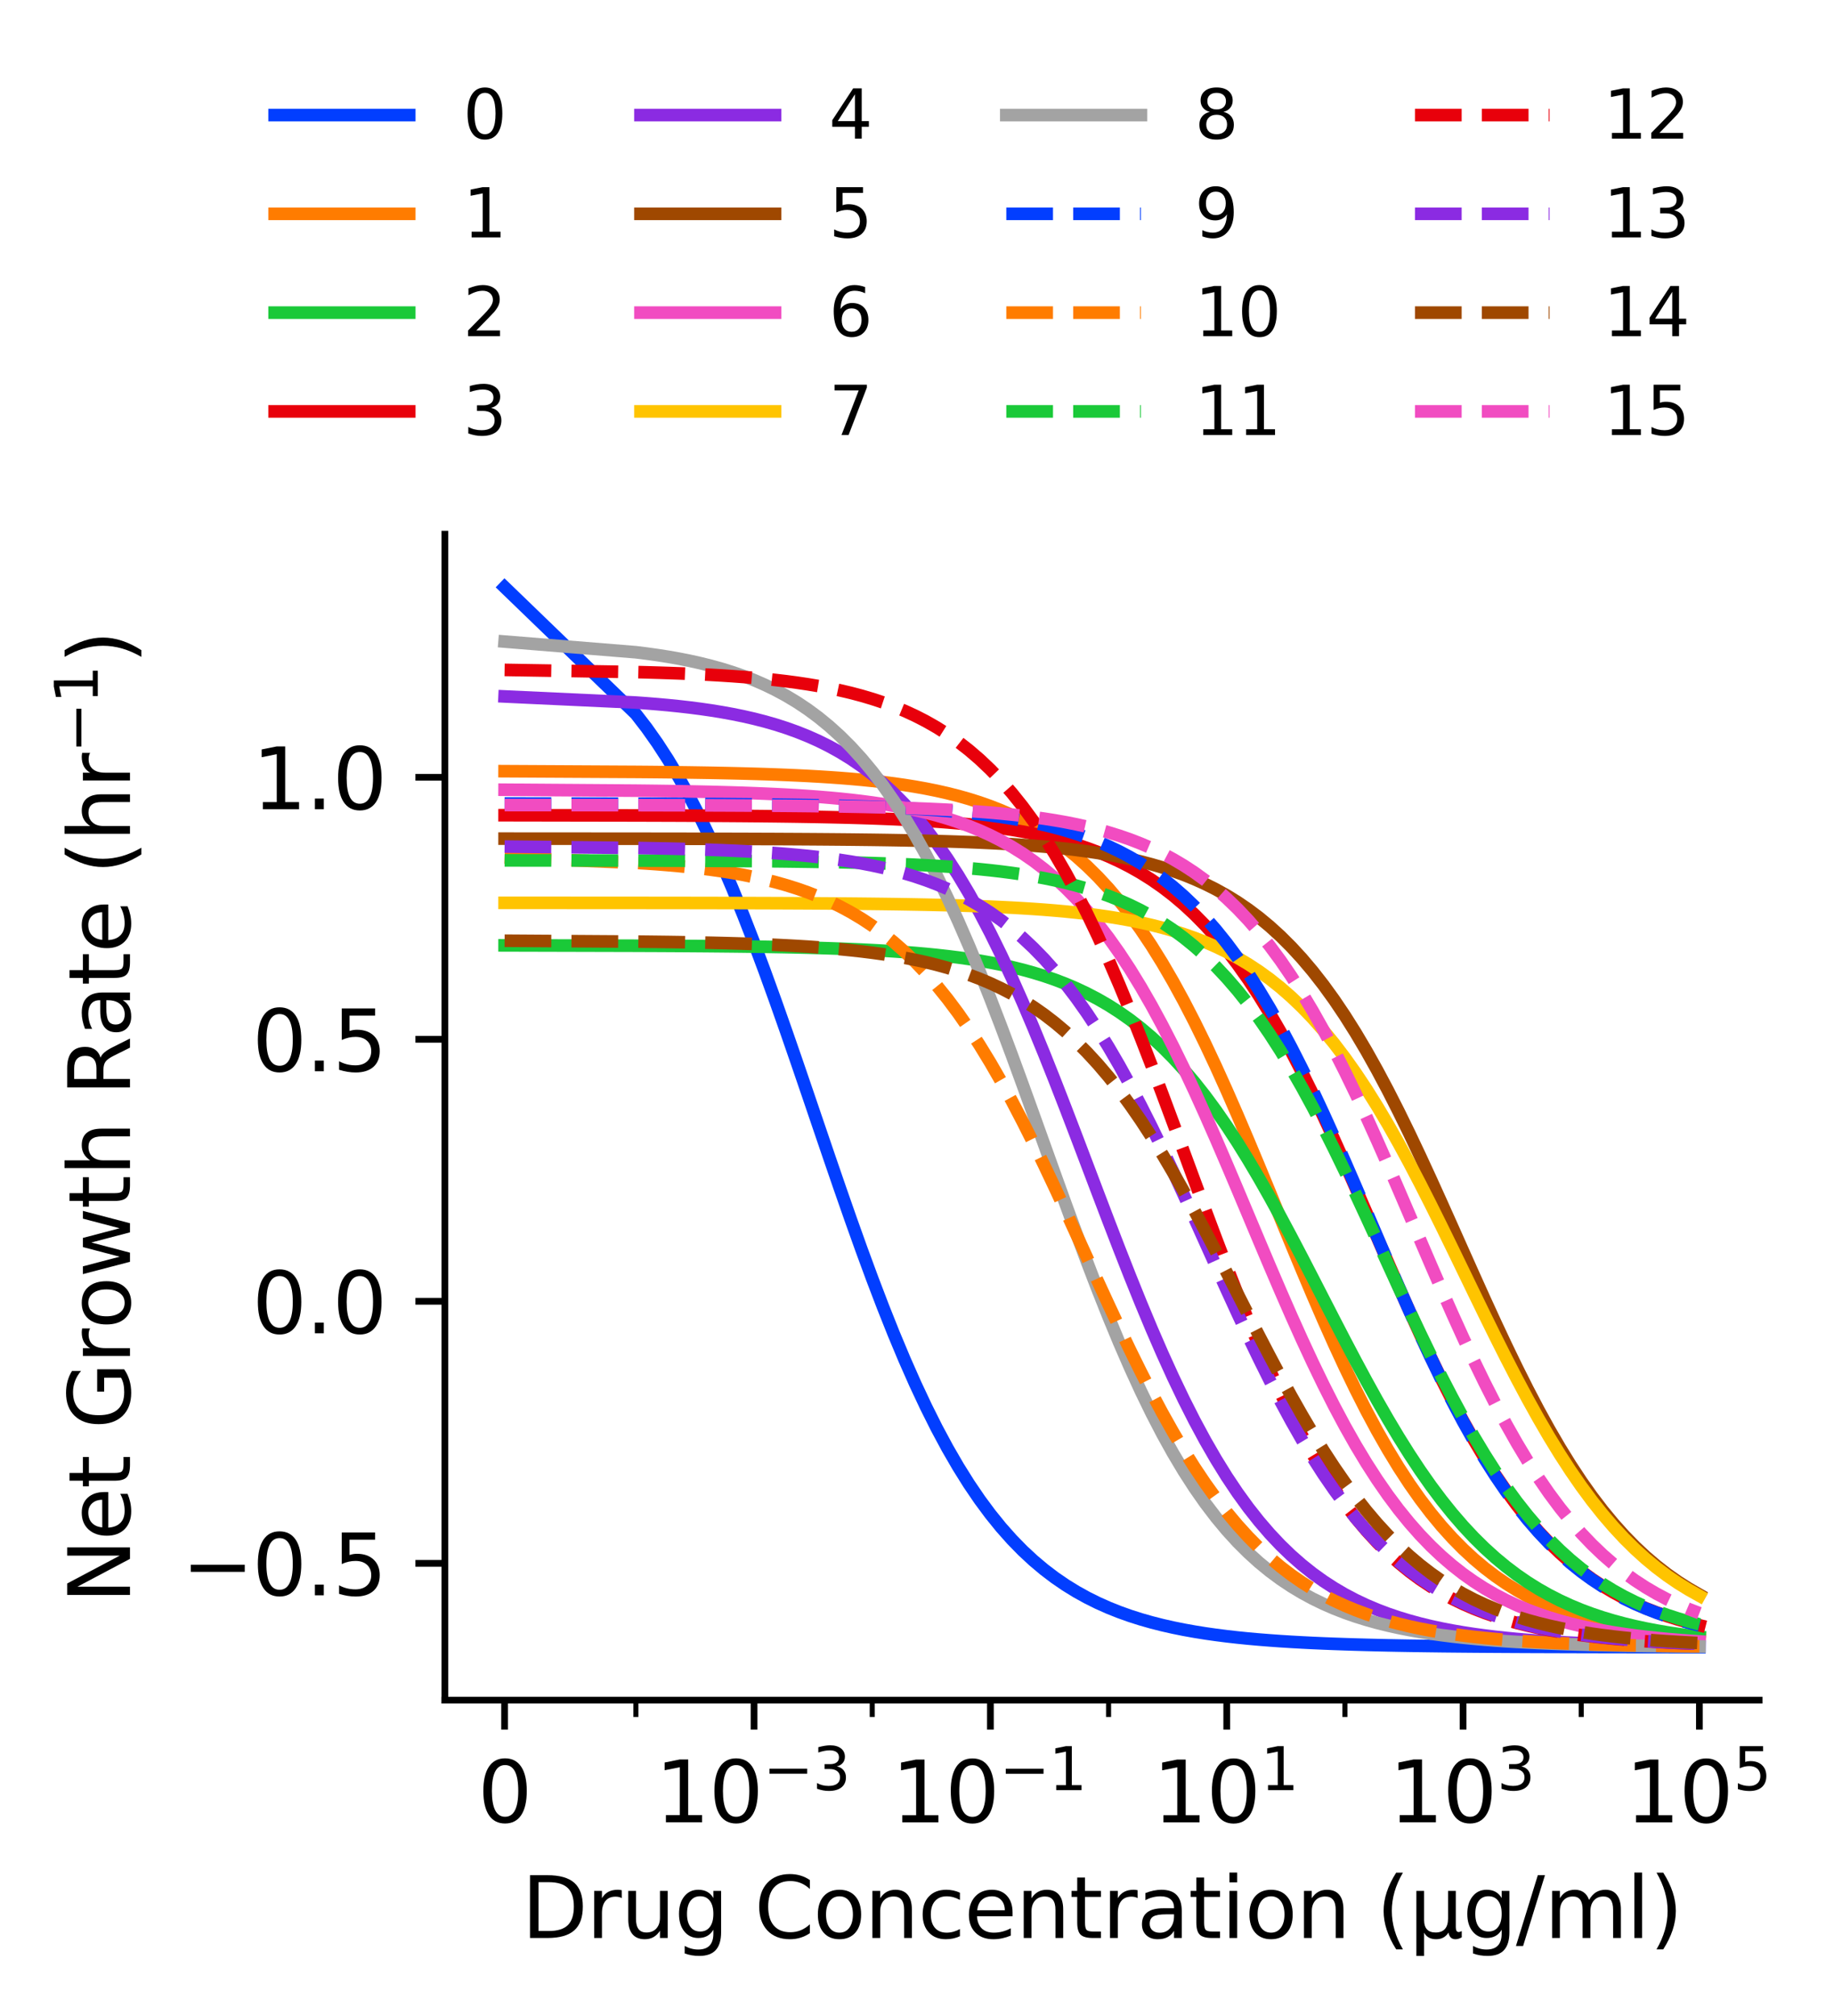 <?xml version="1.0" encoding="utf-8" standalone="no"?>
<!DOCTYPE svg PUBLIC "-//W3C//DTD SVG 1.1//EN"
  "http://www.w3.org/Graphics/SVG/1.1/DTD/svg11.dtd">
<svg xmlns:xlink="http://www.w3.org/1999/xlink" width="218.021pt" height="239.656pt" viewBox="0 0 218.021 239.656" xmlns="http://www.w3.org/2000/svg" version="1.1">
 <defs>
  <style type="text/css">*{stroke-linejoin: round; stroke-linecap: butt}</style>
 </defs>
 <g id="figure_1">
  <g id="patch_1">
   <path d="M 0 239.656 
L 218.021 239.656 
L 218.021 0 
L 0 0 
z
" style="fill: #ffffff"/>
  </g>
  <g id="axes_1">
   <g id="patch_2">
    <path d="M 52.883 202.1 
L 209.123 202.1 
L 209.123 63.5 
L 52.883 63.5 
z
" style="fill: #ffffff"/>
   </g>
   <g id="matplotlib.axis_1">
    <g id="xtick_1">
     <g id="line2d_1">
      <defs>
       <path id="m3690494740" d="M 0 0 
L 0 3.5 
" style="stroke: #000000; stroke-width: 0.8"/>
      </defs>
      <g>
       <use xlink:href="#m3690494740" x="59.985" y="202.1" style="stroke: #000000; stroke-width: 0.8"/>
      </g>
     </g>
     <g id="text_1">
      <!-- $\mathdefault{0}$ -->
      <g transform="translate(56.785 216.698)scale(0.1 -0.1)">
       <defs>
        <path id="DejaVuSans-30" d="M 2034 4250 
Q 1547 4250 1301 3770 
Q 1056 3291 1056 2328 
Q 1056 1369 1301 889 
Q 1547 409 2034 409 
Q 2525 409 2770 889 
Q 3016 1369 3016 2328 
Q 3016 3291 2770 3770 
Q 2525 4250 2034 4250 
z
M 2034 4750 
Q 2819 4750 3233 4129 
Q 3647 3509 3647 2328 
Q 3647 1150 3233 529 
Q 2819 -91 2034 -91 
Q 1250 -91 836 529 
Q 422 1150 422 2328 
Q 422 3509 836 4129 
Q 1250 4750 2034 4750 
z
" transform="scale(0.016)"/>
       </defs>
       <use xlink:href="#DejaVuSans-30" transform="translate(0 0.781)"/>
      </g>
     </g>
    </g>
    <g id="xtick_2">
     <g id="line2d_2">
      <g>
       <use xlink:href="#m3690494740" x="89.641" y="202.1" style="stroke: #000000; stroke-width: 0.8"/>
      </g>
     </g>
     <g id="text_2">
      <!-- $\mathdefault{10^{-3}}$ -->
      <g transform="translate(77.891 216.698)scale(0.1 -0.1)">
       <defs>
        <path id="DejaVuSans-31" d="M 794 531 
L 1825 531 
L 1825 4091 
L 703 3866 
L 703 4441 
L 1819 4666 
L 2450 4666 
L 2450 531 
L 3481 531 
L 3481 0 
L 794 0 
L 794 531 
z
" transform="scale(0.016)"/>
        <path id="DejaVuSans-2212" d="M 678 2272 
L 4684 2272 
L 4684 1741 
L 678 1741 
L 678 2272 
z
" transform="scale(0.016)"/>
        <path id="DejaVuSans-33" d="M 2597 2516 
Q 3050 2419 3304 2112 
Q 3559 1806 3559 1356 
Q 3559 666 3084 287 
Q 2609 -91 1734 -91 
Q 1441 -91 1130 -33 
Q 819 25 488 141 
L 488 750 
Q 750 597 1062 519 
Q 1375 441 1716 441 
Q 2309 441 2620 675 
Q 2931 909 2931 1356 
Q 2931 1769 2642 2001 
Q 2353 2234 1838 2234 
L 1294 2234 
L 1294 2753 
L 1863 2753 
Q 2328 2753 2575 2939 
Q 2822 3125 2822 3475 
Q 2822 3834 2567 4026 
Q 2313 4219 1838 4219 
Q 1578 4219 1281 4162 
Q 984 4106 628 3988 
L 628 4550 
Q 988 4650 1302 4700 
Q 1616 4750 1894 4750 
Q 2613 4750 3031 4423 
Q 3450 4097 3450 3541 
Q 3450 3153 3228 2886 
Q 3006 2619 2597 2516 
z
" transform="scale(0.016)"/>
       </defs>
       <use xlink:href="#DejaVuSans-31" transform="translate(0 0.766)"/>
       <use xlink:href="#DejaVuSans-30" transform="translate(63.623 0.766)"/>
       <use xlink:href="#DejaVuSans-2212" transform="translate(128.203 39.047)scale(0.7)"/>
       <use xlink:href="#DejaVuSans-33" transform="translate(186.855 39.047)scale(0.7)"/>
      </g>
     </g>
    </g>
    <g id="xtick_3">
     <g id="line2d_3">
      <g>
       <use xlink:href="#m3690494740" x="117.736" y="202.1" style="stroke: #000000; stroke-width: 0.8"/>
      </g>
     </g>
     <g id="text_3">
      <!-- $\mathdefault{10^{-1}}$ -->
      <g transform="translate(105.986 216.698)scale(0.1 -0.1)">
       <use xlink:href="#DejaVuSans-31" transform="translate(0 0.684)"/>
       <use xlink:href="#DejaVuSans-30" transform="translate(63.623 0.684)"/>
       <use xlink:href="#DejaVuSans-2212" transform="translate(128.203 38.966)scale(0.7)"/>
       <use xlink:href="#DejaVuSans-31" transform="translate(186.855 38.966)scale(0.7)"/>
      </g>
     </g>
    </g>
    <g id="xtick_4">
     <g id="line2d_4">
      <g>
       <use xlink:href="#m3690494740" x="145.831" y="202.1" style="stroke: #000000; stroke-width: 0.8"/>
      </g>
     </g>
     <g id="text_4">
      <!-- $\mathdefault{10^{1}}$ -->
      <g transform="translate(137.031 216.698)scale(0.1 -0.1)">
       <use xlink:href="#DejaVuSans-31" transform="translate(0 0.684)"/>
       <use xlink:href="#DejaVuSans-30" transform="translate(63.623 0.684)"/>
       <use xlink:href="#DejaVuSans-31" transform="translate(128.203 38.966)scale(0.7)"/>
      </g>
     </g>
    </g>
    <g id="xtick_5">
     <g id="line2d_5">
      <g>
       <use xlink:href="#m3690494740" x="173.926" y="202.1" style="stroke: #000000; stroke-width: 0.8"/>
      </g>
     </g>
     <g id="text_5">
      <!-- $\mathdefault{10^{3}}$ -->
      <g transform="translate(165.126 216.698)scale(0.1 -0.1)">
       <use xlink:href="#DejaVuSans-31" transform="translate(0 0.766)"/>
       <use xlink:href="#DejaVuSans-30" transform="translate(63.623 0.766)"/>
       <use xlink:href="#DejaVuSans-33" transform="translate(128.203 39.047)scale(0.7)"/>
      </g>
     </g>
    </g>
    <g id="xtick_6">
     <g id="line2d_6">
      <g>
       <use xlink:href="#m3690494740" x="202.021" y="202.1" style="stroke: #000000; stroke-width: 0.8"/>
      </g>
     </g>
     <g id="text_6">
      <!-- $\mathdefault{10^{5}}$ -->
      <g transform="translate(193.221 216.698)scale(0.1 -0.1)">
       <defs>
        <path id="DejaVuSans-35" d="M 691 4666 
L 3169 4666 
L 3169 4134 
L 1269 4134 
L 1269 2991 
Q 1406 3038 1543 3061 
Q 1681 3084 1819 3084 
Q 2600 3084 3056 2656 
Q 3513 2228 3513 1497 
Q 3513 744 3044 326 
Q 2575 -91 1722 -91 
Q 1428 -91 1123 -41 
Q 819 9 494 109 
L 494 744 
Q 775 591 1075 516 
Q 1375 441 1709 441 
Q 2250 441 2565 725 
Q 2881 1009 2881 1497 
Q 2881 1984 2565 2268 
Q 2250 2553 1709 2553 
Q 1456 2553 1204 2497 
Q 953 2441 691 2322 
L 691 4666 
z
" transform="scale(0.016)"/>
       </defs>
       <use xlink:href="#DejaVuSans-31" transform="translate(0 0.684)"/>
       <use xlink:href="#DejaVuSans-30" transform="translate(63.623 0.684)"/>
       <use xlink:href="#DejaVuSans-35" transform="translate(128.203 38.966)scale(0.7)"/>
      </g>
     </g>
    </g>
    <g id="xtick_7">
     <g id="line2d_7">
      <defs>
       <path id="m4c5c5ab1bf" d="M 0 0 
L 0 2 
" style="stroke: #000000; stroke-width: 0.6"/>
      </defs>
      <g>
       <use xlink:href="#m4c5c5ab1bf" x="75.593" y="202.1" style="stroke: #000000; stroke-width: 0.6"/>
      </g>
     </g>
    </g>
    <g id="xtick_8">
     <g id="line2d_8">
      <g>
       <use xlink:href="#m4c5c5ab1bf" x="103.688" y="202.1" style="stroke: #000000; stroke-width: 0.6"/>
      </g>
     </g>
    </g>
    <g id="xtick_9">
     <g id="line2d_9">
      <g>
       <use xlink:href="#m4c5c5ab1bf" x="131.783" y="202.1" style="stroke: #000000; stroke-width: 0.6"/>
      </g>
     </g>
    </g>
    <g id="xtick_10">
     <g id="line2d_10">
      <g>
       <use xlink:href="#m4c5c5ab1bf" x="159.878" y="202.1" style="stroke: #000000; stroke-width: 0.6"/>
      </g>
     </g>
    </g>
    <g id="xtick_11">
     <g id="line2d_11">
      <g>
       <use xlink:href="#m4c5c5ab1bf" x="187.973" y="202.1" style="stroke: #000000; stroke-width: 0.6"/>
      </g>
     </g>
    </g>
    <g id="text_7">
     <!-- Drug Concentration (µg/ml) -->
     <g transform="translate(62.004 230.377)scale(0.1 -0.1)">
      <defs>
       <path id="DejaVuSans-44" d="M 1259 4147 
L 1259 519 
L 2022 519 
Q 2988 519 3436 956 
Q 3884 1394 3884 2338 
Q 3884 3275 3436 3711 
Q 2988 4147 2022 4147 
L 1259 4147 
z
M 628 4666 
L 1925 4666 
Q 3281 4666 3915 4102 
Q 4550 3538 4550 2338 
Q 4550 1131 3912 565 
Q 3275 0 1925 0 
L 628 0 
L 628 4666 
z
" transform="scale(0.016)"/>
       <path id="DejaVuSans-72" d="M 2631 2963 
Q 2534 3019 2420 3045 
Q 2306 3072 2169 3072 
Q 1681 3072 1420 2755 
Q 1159 2438 1159 1844 
L 1159 0 
L 581 0 
L 581 3500 
L 1159 3500 
L 1159 2956 
Q 1341 3275 1631 3429 
Q 1922 3584 2338 3584 
Q 2397 3584 2469 3576 
Q 2541 3569 2628 3553 
L 2631 2963 
z
" transform="scale(0.016)"/>
       <path id="DejaVuSans-75" d="M 544 1381 
L 544 3500 
L 1119 3500 
L 1119 1403 
Q 1119 906 1312 657 
Q 1506 409 1894 409 
Q 2359 409 2629 706 
Q 2900 1003 2900 1516 
L 2900 3500 
L 3475 3500 
L 3475 0 
L 2900 0 
L 2900 538 
Q 2691 219 2414 64 
Q 2138 -91 1772 -91 
Q 1169 -91 856 284 
Q 544 659 544 1381 
z
M 1991 3584 
L 1991 3584 
z
" transform="scale(0.016)"/>
       <path id="DejaVuSans-67" d="M 2906 1791 
Q 2906 2416 2648 2759 
Q 2391 3103 1925 3103 
Q 1463 3103 1205 2759 
Q 947 2416 947 1791 
Q 947 1169 1205 825 
Q 1463 481 1925 481 
Q 2391 481 2648 825 
Q 2906 1169 2906 1791 
z
M 3481 434 
Q 3481 -459 3084 -895 
Q 2688 -1331 1869 -1331 
Q 1566 -1331 1297 -1286 
Q 1028 -1241 775 -1147 
L 775 -588 
Q 1028 -725 1275 -790 
Q 1522 -856 1778 -856 
Q 2344 -856 2625 -561 
Q 2906 -266 2906 331 
L 2906 616 
Q 2728 306 2450 153 
Q 2172 0 1784 0 
Q 1141 0 747 490 
Q 353 981 353 1791 
Q 353 2603 747 3093 
Q 1141 3584 1784 3584 
Q 2172 3584 2450 3431 
Q 2728 3278 2906 2969 
L 2906 3500 
L 3481 3500 
L 3481 434 
z
" transform="scale(0.016)"/>
       <path id="DejaVuSans-20" transform="scale(0.016)"/>
       <path id="DejaVuSans-43" d="M 4122 4306 
L 4122 3641 
Q 3803 3938 3442 4084 
Q 3081 4231 2675 4231 
Q 1875 4231 1450 3742 
Q 1025 3253 1025 2328 
Q 1025 1406 1450 917 
Q 1875 428 2675 428 
Q 3081 428 3442 575 
Q 3803 722 4122 1019 
L 4122 359 
Q 3791 134 3420 21 
Q 3050 -91 2638 -91 
Q 1578 -91 968 557 
Q 359 1206 359 2328 
Q 359 3453 968 4101 
Q 1578 4750 2638 4750 
Q 3056 4750 3426 4639 
Q 3797 4528 4122 4306 
z
" transform="scale(0.016)"/>
       <path id="DejaVuSans-6f" d="M 1959 3097 
Q 1497 3097 1228 2736 
Q 959 2375 959 1747 
Q 959 1119 1226 758 
Q 1494 397 1959 397 
Q 2419 397 2687 759 
Q 2956 1122 2956 1747 
Q 2956 2369 2687 2733 
Q 2419 3097 1959 3097 
z
M 1959 3584 
Q 2709 3584 3137 3096 
Q 3566 2609 3566 1747 
Q 3566 888 3137 398 
Q 2709 -91 1959 -91 
Q 1206 -91 779 398 
Q 353 888 353 1747 
Q 353 2609 779 3096 
Q 1206 3584 1959 3584 
z
" transform="scale(0.016)"/>
       <path id="DejaVuSans-6e" d="M 3513 2113 
L 3513 0 
L 2938 0 
L 2938 2094 
Q 2938 2591 2744 2837 
Q 2550 3084 2163 3084 
Q 1697 3084 1428 2787 
Q 1159 2491 1159 1978 
L 1159 0 
L 581 0 
L 581 3500 
L 1159 3500 
L 1159 2956 
Q 1366 3272 1645 3428 
Q 1925 3584 2291 3584 
Q 2894 3584 3203 3211 
Q 3513 2838 3513 2113 
z
" transform="scale(0.016)"/>
       <path id="DejaVuSans-63" d="M 3122 3366 
L 3122 2828 
Q 2878 2963 2633 3030 
Q 2388 3097 2138 3097 
Q 1578 3097 1268 2742 
Q 959 2388 959 1747 
Q 959 1106 1268 751 
Q 1578 397 2138 397 
Q 2388 397 2633 464 
Q 2878 531 3122 666 
L 3122 134 
Q 2881 22 2623 -34 
Q 2366 -91 2075 -91 
Q 1284 -91 818 406 
Q 353 903 353 1747 
Q 353 2603 823 3093 
Q 1294 3584 2113 3584 
Q 2378 3584 2631 3529 
Q 2884 3475 3122 3366 
z
" transform="scale(0.016)"/>
       <path id="DejaVuSans-65" d="M 3597 1894 
L 3597 1613 
L 953 1613 
Q 991 1019 1311 708 
Q 1631 397 2203 397 
Q 2534 397 2845 478 
Q 3156 559 3463 722 
L 3463 178 
Q 3153 47 2828 -22 
Q 2503 -91 2169 -91 
Q 1331 -91 842 396 
Q 353 884 353 1716 
Q 353 2575 817 3079 
Q 1281 3584 2069 3584 
Q 2775 3584 3186 3129 
Q 3597 2675 3597 1894 
z
M 3022 2063 
Q 3016 2534 2758 2815 
Q 2500 3097 2075 3097 
Q 1594 3097 1305 2825 
Q 1016 2553 972 2059 
L 3022 2063 
z
" transform="scale(0.016)"/>
       <path id="DejaVuSans-74" d="M 1172 4494 
L 1172 3500 
L 2356 3500 
L 2356 3053 
L 1172 3053 
L 1172 1153 
Q 1172 725 1289 603 
Q 1406 481 1766 481 
L 2356 481 
L 2356 0 
L 1766 0 
Q 1100 0 847 248 
Q 594 497 594 1153 
L 594 3053 
L 172 3053 
L 172 3500 
L 594 3500 
L 594 4494 
L 1172 4494 
z
" transform="scale(0.016)"/>
       <path id="DejaVuSans-61" d="M 2194 1759 
Q 1497 1759 1228 1600 
Q 959 1441 959 1056 
Q 959 750 1161 570 
Q 1363 391 1709 391 
Q 2188 391 2477 730 
Q 2766 1069 2766 1631 
L 2766 1759 
L 2194 1759 
z
M 3341 1997 
L 3341 0 
L 2766 0 
L 2766 531 
Q 2569 213 2275 61 
Q 1981 -91 1556 -91 
Q 1019 -91 701 211 
Q 384 513 384 1019 
Q 384 1609 779 1909 
Q 1175 2209 1959 2209 
L 2766 2209 
L 2766 2266 
Q 2766 2663 2505 2880 
Q 2244 3097 1772 3097 
Q 1472 3097 1187 3025 
Q 903 2953 641 2809 
L 641 3341 
Q 956 3463 1253 3523 
Q 1550 3584 1831 3584 
Q 2591 3584 2966 3190 
Q 3341 2797 3341 1997 
z
" transform="scale(0.016)"/>
       <path id="DejaVuSans-69" d="M 603 3500 
L 1178 3500 
L 1178 0 
L 603 0 
L 603 3500 
z
M 603 4863 
L 1178 4863 
L 1178 4134 
L 603 4134 
L 603 4863 
z
" transform="scale(0.016)"/>
       <path id="DejaVuSans-28" d="M 1984 4856 
Q 1566 4138 1362 3434 
Q 1159 2731 1159 2009 
Q 1159 1288 1364 580 
Q 1569 -128 1984 -844 
L 1484 -844 
Q 1016 -109 783 600 
Q 550 1309 550 2009 
Q 550 2706 781 3412 
Q 1013 4119 1484 4856 
L 1984 4856 
z
" transform="scale(0.016)"/>
       <path id="DejaVuSans-b5" d="M 544 -1331 
L 544 3500 
L 1119 3500 
L 1119 1325 
Q 1119 872 1334 640 
Q 1550 409 1972 409 
Q 2434 409 2667 671 
Q 2900 934 2900 1459 
L 2900 3500 
L 3475 3500 
L 3475 806 
Q 3475 619 3529 530 
Q 3584 441 3700 441 
Q 3728 441 3778 458 
Q 3828 475 3916 513 
L 3916 50 
Q 3788 -22 3673 -56 
Q 3559 -91 3450 -91 
Q 3234 -91 3106 31 
Q 2978 153 2931 403 
Q 2775 156 2548 32 
Q 2322 -91 2016 -91 
Q 1697 -91 1473 31 
Q 1250 153 1119 397 
L 1119 -1331 
L 544 -1331 
z
" transform="scale(0.016)"/>
       <path id="DejaVuSans-2f" d="M 1625 4666 
L 2156 4666 
L 531 -594 
L 0 -594 
L 1625 4666 
z
" transform="scale(0.016)"/>
       <path id="DejaVuSans-6d" d="M 3328 2828 
Q 3544 3216 3844 3400 
Q 4144 3584 4550 3584 
Q 5097 3584 5394 3201 
Q 5691 2819 5691 2113 
L 5691 0 
L 5113 0 
L 5113 2094 
Q 5113 2597 4934 2840 
Q 4756 3084 4391 3084 
Q 3944 3084 3684 2787 
Q 3425 2491 3425 1978 
L 3425 0 
L 2847 0 
L 2847 2094 
Q 2847 2600 2669 2842 
Q 2491 3084 2119 3084 
Q 1678 3084 1418 2786 
Q 1159 2488 1159 1978 
L 1159 0 
L 581 0 
L 581 3500 
L 1159 3500 
L 1159 2956 
Q 1356 3278 1631 3431 
Q 1906 3584 2284 3584 
Q 2666 3584 2933 3390 
Q 3200 3197 3328 2828 
z
" transform="scale(0.016)"/>
       <path id="DejaVuSans-6c" d="M 603 4863 
L 1178 4863 
L 1178 0 
L 603 0 
L 603 4863 
z
" transform="scale(0.016)"/>
       <path id="DejaVuSans-29" d="M 513 4856 
L 1013 4856 
Q 1481 4119 1714 3412 
Q 1947 2706 1947 2009 
Q 1947 1309 1714 600 
Q 1481 -109 1013 -844 
L 513 -844 
Q 928 -128 1133 580 
Q 1338 1288 1338 2009 
Q 1338 2731 1133 3434 
Q 928 4138 513 4856 
z
" transform="scale(0.016)"/>
      </defs>
      <use xlink:href="#DejaVuSans-44"/>
      <use xlink:href="#DejaVuSans-72" x="77.002"/>
      <use xlink:href="#DejaVuSans-75" x="118.115"/>
      <use xlink:href="#DejaVuSans-67" x="181.494"/>
      <use xlink:href="#DejaVuSans-20" x="244.971"/>
      <use xlink:href="#DejaVuSans-43" x="276.758"/>
      <use xlink:href="#DejaVuSans-6f" x="346.582"/>
      <use xlink:href="#DejaVuSans-6e" x="407.764"/>
      <use xlink:href="#DejaVuSans-63" x="471.143"/>
      <use xlink:href="#DejaVuSans-65" x="526.123"/>
      <use xlink:href="#DejaVuSans-6e" x="587.646"/>
      <use xlink:href="#DejaVuSans-74" x="651.025"/>
      <use xlink:href="#DejaVuSans-72" x="690.234"/>
      <use xlink:href="#DejaVuSans-61" x="731.348"/>
      <use xlink:href="#DejaVuSans-74" x="792.627"/>
      <use xlink:href="#DejaVuSans-69" x="831.836"/>
      <use xlink:href="#DejaVuSans-6f" x="859.619"/>
      <use xlink:href="#DejaVuSans-6e" x="920.801"/>
      <use xlink:href="#DejaVuSans-20" x="984.18"/>
      <use xlink:href="#DejaVuSans-28" x="1015.967"/>
      <use xlink:href="#DejaVuSans-b5" x="1054.98"/>
      <use xlink:href="#DejaVuSans-67" x="1118.604"/>
      <use xlink:href="#DejaVuSans-2f" x="1182.08"/>
      <use xlink:href="#DejaVuSans-6d" x="1215.771"/>
      <use xlink:href="#DejaVuSans-6c" x="1313.184"/>
      <use xlink:href="#DejaVuSans-29" x="1340.967"/>
     </g>
    </g>
   </g>
   <g id="matplotlib.axis_2">
    <g id="ytick_1">
     <g id="line2d_12">
      <defs>
       <path id="md2ae89690d" d="M 0 0 
L -3.5 0 
" style="stroke: #000000; stroke-width: 0.8"/>
      </defs>
      <g>
       <use xlink:href="#md2ae89690d" x="52.883" y="185.84" style="stroke: #000000; stroke-width: 0.8"/>
      </g>
     </g>
     <g id="text_8">
      <!-- −0.5 -->
      <g transform="translate(21.6 189.639)scale(0.1 -0.1)">
       <defs>
        <path id="DejaVuSans-2e" d="M 684 794 
L 1344 794 
L 1344 0 
L 684 0 
L 684 794 
z
" transform="scale(0.016)"/>
       </defs>
       <use xlink:href="#DejaVuSans-2212"/>
       <use xlink:href="#DejaVuSans-30" x="83.789"/>
       <use xlink:href="#DejaVuSans-2e" x="147.412"/>
       <use xlink:href="#DejaVuSans-35" x="179.199"/>
      </g>
     </g>
    </g>
    <g id="ytick_2">
     <g id="line2d_13">
      <g>
       <use xlink:href="#md2ae89690d" x="52.883" y="154.692" style="stroke: #000000; stroke-width: 0.8"/>
      </g>
     </g>
     <g id="text_9">
      <!-- 0.0 -->
      <g transform="translate(29.98 158.492)scale(0.1 -0.1)">
       <use xlink:href="#DejaVuSans-30"/>
       <use xlink:href="#DejaVuSans-2e" x="63.623"/>
       <use xlink:href="#DejaVuSans-30" x="95.41"/>
      </g>
     </g>
    </g>
    <g id="ytick_3">
     <g id="line2d_14">
      <g>
       <use xlink:href="#md2ae89690d" x="52.883" y="123.545" style="stroke: #000000; stroke-width: 0.8"/>
      </g>
     </g>
     <g id="text_10">
      <!-- 0.5 -->
      <g transform="translate(29.98 127.344)scale(0.1 -0.1)">
       <use xlink:href="#DejaVuSans-30"/>
       <use xlink:href="#DejaVuSans-2e" x="63.623"/>
       <use xlink:href="#DejaVuSans-35" x="95.41"/>
      </g>
     </g>
    </g>
    <g id="ytick_4">
     <g id="line2d_15">
      <g>
       <use xlink:href="#md2ae89690d" x="52.883" y="92.398" style="stroke: #000000; stroke-width: 0.8"/>
      </g>
     </g>
     <g id="text_11">
      <!-- 1.0 -->
      <g transform="translate(29.98 96.197)scale(0.1 -0.1)">
       <use xlink:href="#DejaVuSans-31"/>
       <use xlink:href="#DejaVuSans-2e" x="63.623"/>
       <use xlink:href="#DejaVuSans-30" x="95.41"/>
      </g>
     </g>
    </g>
    <g id="text_12">
     <!-- Net Growth Rate (hr$^{-1}$) -->
     <g transform="translate(15.52 190.6)rotate(-90)scale(0.1 -0.1)">
      <defs>
       <path id="DejaVuSans-4e" d="M 628 4666 
L 1478 4666 
L 3547 763 
L 3547 4666 
L 4159 4666 
L 4159 0 
L 3309 0 
L 1241 3903 
L 1241 0 
L 628 0 
L 628 4666 
z
" transform="scale(0.016)"/>
       <path id="DejaVuSans-47" d="M 3809 666 
L 3809 1919 
L 2778 1919 
L 2778 2438 
L 4434 2438 
L 4434 434 
Q 4069 175 3628 42 
Q 3188 -91 2688 -91 
Q 1594 -91 976 548 
Q 359 1188 359 2328 
Q 359 3472 976 4111 
Q 1594 4750 2688 4750 
Q 3144 4750 3555 4637 
Q 3966 4525 4313 4306 
L 4313 3634 
Q 3963 3931 3569 4081 
Q 3175 4231 2741 4231 
Q 1884 4231 1454 3753 
Q 1025 3275 1025 2328 
Q 1025 1384 1454 906 
Q 1884 428 2741 428 
Q 3075 428 3337 486 
Q 3600 544 3809 666 
z
" transform="scale(0.016)"/>
       <path id="DejaVuSans-77" d="M 269 3500 
L 844 3500 
L 1563 769 
L 2278 3500 
L 2956 3500 
L 3675 769 
L 4391 3500 
L 4966 3500 
L 4050 0 
L 3372 0 
L 2619 2869 
L 1863 0 
L 1184 0 
L 269 3500 
z
" transform="scale(0.016)"/>
       <path id="DejaVuSans-68" d="M 3513 2113 
L 3513 0 
L 2938 0 
L 2938 2094 
Q 2938 2591 2744 2837 
Q 2550 3084 2163 3084 
Q 1697 3084 1428 2787 
Q 1159 2491 1159 1978 
L 1159 0 
L 581 0 
L 581 4863 
L 1159 4863 
L 1159 2956 
Q 1366 3272 1645 3428 
Q 1925 3584 2291 3584 
Q 2894 3584 3203 3211 
Q 3513 2838 3513 2113 
z
" transform="scale(0.016)"/>
       <path id="DejaVuSans-52" d="M 2841 2188 
Q 3044 2119 3236 1894 
Q 3428 1669 3622 1275 
L 4263 0 
L 3584 0 
L 2988 1197 
Q 2756 1666 2539 1819 
Q 2322 1972 1947 1972 
L 1259 1972 
L 1259 0 
L 628 0 
L 628 4666 
L 2053 4666 
Q 2853 4666 3247 4331 
Q 3641 3997 3641 3322 
Q 3641 2881 3436 2590 
Q 3231 2300 2841 2188 
z
M 1259 4147 
L 1259 2491 
L 2053 2491 
Q 2509 2491 2742 2702 
Q 2975 2913 2975 3322 
Q 2975 3731 2742 3939 
Q 2509 4147 2053 4147 
L 1259 4147 
z
" transform="scale(0.016)"/>
      </defs>
      <use xlink:href="#DejaVuSans-4e" transform="translate(0 0.684)"/>
      <use xlink:href="#DejaVuSans-65" transform="translate(74.805 0.684)"/>
      <use xlink:href="#DejaVuSans-74" transform="translate(136.328 0.684)"/>
      <use xlink:href="#DejaVuSans-20" transform="translate(175.537 0.684)"/>
      <use xlink:href="#DejaVuSans-47" transform="translate(207.324 0.684)"/>
      <use xlink:href="#DejaVuSans-72" transform="translate(284.814 0.684)"/>
      <use xlink:href="#DejaVuSans-6f" transform="translate(325.928 0.684)"/>
      <use xlink:href="#DejaVuSans-77" transform="translate(387.109 0.684)"/>
      <use xlink:href="#DejaVuSans-74" transform="translate(468.896 0.684)"/>
      <use xlink:href="#DejaVuSans-68" transform="translate(508.105 0.684)"/>
      <use xlink:href="#DejaVuSans-20" transform="translate(571.484 0.684)"/>
      <use xlink:href="#DejaVuSans-52" transform="translate(603.271 0.684)"/>
      <use xlink:href="#DejaVuSans-61" transform="translate(672.754 0.684)"/>
      <use xlink:href="#DejaVuSans-74" transform="translate(734.033 0.684)"/>
      <use xlink:href="#DejaVuSans-65" transform="translate(773.242 0.684)"/>
      <use xlink:href="#DejaVuSans-20" transform="translate(834.766 0.684)"/>
      <use xlink:href="#DejaVuSans-28" transform="translate(866.553 0.684)"/>
      <use xlink:href="#DejaVuSans-68" transform="translate(905.566 0.684)"/>
      <use xlink:href="#DejaVuSans-72" transform="translate(968.945 0.684)"/>
      <use xlink:href="#DejaVuSans-2212" transform="translate(1011.016 38.966)scale(0.7)"/>
      <use xlink:href="#DejaVuSans-31" transform="translate(1069.668 38.966)scale(0.7)"/>
      <use xlink:href="#DejaVuSans-29" transform="translate(1116.938 0.684)"/>
     </g>
    </g>
   </g>
   <g id="line2d_16">
    <path d="M 59.985 69.8 
L 75.593 84.876 
L 76.87 86.532 
L 78.147 88.341 
L 79.424 90.308 
L 80.701 92.44 
L 81.978 94.741 
L 83.255 97.214 
L 84.532 99.859 
L 85.809 102.675 
L 87.086 105.656 
L 88.364 108.793 
L 89.641 112.077 
L 90.918 115.492 
L 92.195 119.02 
L 93.472 122.642 
L 94.749 126.334 
L 96.026 130.071 
L 97.303 133.828 
L 98.58 137.578 
L 99.857 141.294 
L 101.134 144.95 
L 102.411 148.524 
L 103.688 151.993 
L 104.965 155.338 
L 106.242 158.544 
L 107.519 161.597 
L 108.796 164.488 
L 110.073 167.211 
L 111.35 169.763 
L 112.627 172.142 
L 113.905 174.35 
L 115.182 176.392 
L 116.459 178.272 
L 117.736 179.996 
L 119.013 181.574 
L 120.29 183.012 
L 121.567 184.32 
L 122.844 185.506 
L 124.121 186.58 
L 125.398 187.55 
L 126.675 188.424 
L 127.952 189.211 
L 129.229 189.918 
L 130.506 190.553 
L 131.783 191.122 
L 133.06 191.631 
L 134.337 192.087 
L 135.614 192.494 
L 136.891 192.858 
L 138.168 193.183 
L 139.446 193.473 
L 140.723 193.731 
L 142 193.961 
L 143.277 194.166 
L 144.554 194.348 
L 145.831 194.511 
L 147.108 194.655 
L 148.385 194.784 
L 149.662 194.898 
L 150.939 194.999 
L 152.216 195.09 
L 153.493 195.17 
L 154.77 195.241 
L 156.047 195.305 
L 157.324 195.361 
L 158.601 195.411 
L 159.878 195.455 
L 161.155 195.495 
L 162.432 195.53 
L 163.709 195.561 
L 164.987 195.589 
L 166.264 195.613 
L 167.541 195.635 
L 168.818 195.654 
L 170.095 195.671 
L 171.372 195.687 
L 172.649 195.7 
L 173.926 195.712 
L 175.203 195.723 
L 176.48 195.732 
L 177.757 195.741 
L 179.034 195.748 
L 180.311 195.755 
L 181.588 195.761 
L 182.865 195.766 
L 184.142 195.77 
L 185.419 195.774 
L 186.696 195.778 
L 187.973 195.781 
L 189.25 195.784 
L 190.528 195.787 
L 191.805 195.789 
L 193.082 195.791 
L 194.359 195.793 
L 195.636 195.794 
L 196.913 195.796 
L 198.19 195.797 
L 199.467 195.798 
L 200.744 195.799 
L 202.021 195.8 
" clip-path="url(#p6d5f159f20)" style="fill: none; stroke: #023eff; stroke-width: 1.5; stroke-linecap: square"/>
   </g>
   <g id="line2d_17">
    <path d="M 59.985 91.673 
L 75.593 91.758 
L 76.87 91.768 
L 78.147 91.78 
L 79.424 91.794 
L 80.701 91.809 
L 81.978 91.826 
L 83.255 91.846 
L 84.532 91.867 
L 85.809 91.892 
L 87.086 91.92 
L 88.364 91.951 
L 89.641 91.986 
L 90.918 92.025 
L 92.195 92.07 
L 93.472 92.12 
L 94.749 92.176 
L 96.026 92.239 
L 97.303 92.311 
L 98.58 92.391 
L 99.857 92.481 
L 101.134 92.583 
L 102.411 92.697 
L 103.688 92.825 
L 104.965 92.969 
L 106.242 93.131 
L 107.519 93.313 
L 108.796 93.517 
L 110.073 93.746 
L 111.35 94.003 
L 112.627 94.291 
L 113.905 94.613 
L 115.182 94.974 
L 116.459 95.378 
L 117.736 95.828 
L 119.013 96.331 
L 120.29 96.892 
L 121.567 97.516 
L 122.844 98.21 
L 124.121 98.981 
L 125.398 99.834 
L 126.675 100.778 
L 127.952 101.819 
L 129.229 102.966 
L 130.506 104.224 
L 131.783 105.602 
L 133.06 107.106 
L 134.337 108.741 
L 135.614 110.513 
L 136.891 112.424 
L 138.168 114.478 
L 139.446 116.674 
L 140.723 119.011 
L 142 121.483 
L 143.277 124.085 
L 144.554 126.807 
L 145.831 129.636 
L 147.108 132.558 
L 148.385 135.556 
L 149.662 138.61 
L 150.939 141.701 
L 152.216 144.806 
L 153.493 147.903 
L 154.77 150.971 
L 156.047 153.989 
L 157.324 156.937 
L 158.601 159.797 
L 159.878 162.554 
L 161.155 165.194 
L 162.432 167.708 
L 163.709 170.088 
L 164.987 172.328 
L 166.264 174.427 
L 167.541 176.383 
L 168.818 178.198 
L 170.095 179.876 
L 171.372 181.42 
L 172.649 182.837 
L 173.926 184.132 
L 175.203 185.313 
L 176.48 186.386 
L 177.757 187.36 
L 179.034 188.241 
L 180.311 189.036 
L 181.588 189.754 
L 182.865 190.399 
L 184.142 190.979 
L 185.419 191.5 
L 186.696 191.966 
L 187.973 192.384 
L 189.25 192.758 
L 190.528 193.092 
L 191.805 193.39 
L 193.082 193.656 
L 194.359 193.894 
L 195.636 194.105 
L 196.913 194.294 
L 198.19 194.462 
L 199.467 194.611 
L 200.744 194.745 
L 202.021 194.863 
" clip-path="url(#p6d5f159f20)" style="fill: none; stroke: #ff7c00; stroke-width: 1.5; stroke-linecap: square"/>
   </g>
   <g id="line2d_18">
    <path d="M 59.985 112.381 
L 75.593 112.421 
L 76.87 112.427 
L 78.147 112.432 
L 79.424 112.439 
L 80.701 112.446 
L 81.978 112.455 
L 83.255 112.464 
L 84.532 112.475 
L 85.809 112.487 
L 87.086 112.5 
L 88.364 112.515 
L 89.641 112.532 
L 90.918 112.551 
L 92.195 112.573 
L 93.472 112.597 
L 94.749 112.625 
L 96.026 112.655 
L 97.303 112.69 
L 98.58 112.729 
L 99.857 112.773 
L 101.134 112.823 
L 102.411 112.878 
L 103.688 112.941 
L 104.965 113.011 
L 106.242 113.091 
L 107.519 113.18 
L 108.796 113.28 
L 110.073 113.392 
L 111.35 113.519 
L 112.627 113.661 
L 113.905 113.82 
L 115.182 113.999 
L 116.459 114.2 
L 117.736 114.425 
L 119.013 114.677 
L 120.29 114.959 
L 121.567 115.274 
L 122.844 115.627 
L 124.121 116.02 
L 125.398 116.459 
L 126.675 116.947 
L 127.952 117.491 
L 129.229 118.094 
L 130.506 118.763 
L 131.783 119.502 
L 133.06 120.319 
L 134.337 121.218 
L 135.614 122.206 
L 136.891 123.289 
L 138.168 124.471 
L 139.446 125.757 
L 140.723 127.152 
L 142 128.659 
L 143.277 130.279 
L 144.554 132.014 
L 145.831 133.861 
L 147.108 135.818 
L 148.385 137.881 
L 149.662 140.041 
L 150.939 142.289 
L 152.216 144.615 
L 153.493 147.005 
L 154.77 149.443 
L 156.047 151.914 
L 157.324 154.401 
L 158.601 156.885 
L 159.878 159.35 
L 161.155 161.778 
L 162.432 164.153 
L 163.709 166.461 
L 164.987 168.688 
L 166.264 170.825 
L 167.541 172.862 
L 168.818 174.793 
L 170.095 176.613 
L 171.372 178.319 
L 172.649 179.911 
L 173.926 181.39 
L 175.203 182.758 
L 176.48 184.018 
L 177.757 185.175 
L 179.034 186.234 
L 180.311 187.199 
L 181.588 188.078 
L 182.865 188.875 
L 184.142 189.596 
L 185.419 190.248 
L 186.696 190.836 
L 187.973 191.366 
L 189.25 191.841 
L 190.528 192.268 
L 191.805 192.651 
L 193.082 192.994 
L 194.359 193.301 
L 195.636 193.575 
L 196.913 193.82 
L 198.19 194.039 
L 199.467 194.234 
L 200.744 194.408 
L 202.021 194.563 
" clip-path="url(#p6d5f159f20)" style="fill: none; stroke: #1ac938; stroke-width: 1.5; stroke-linecap: square"/>
   </g>
   <g id="line2d_19">
    <path d="M 59.985 96.907 
L 75.593 96.934 
L 76.87 96.938 
L 78.147 96.942 
L 79.424 96.946 
L 80.701 96.951 
L 81.978 96.957 
L 83.255 96.963 
L 84.532 96.97 
L 85.809 96.978 
L 87.086 96.987 
L 88.364 96.997 
L 89.641 97.008 
L 90.918 97.021 
L 92.195 97.035 
L 93.472 97.051 
L 94.749 97.069 
L 96.026 97.09 
L 97.303 97.113 
L 98.58 97.139 
L 99.857 97.168 
L 101.134 97.201 
L 102.411 97.238 
L 103.688 97.28 
L 104.965 97.327 
L 106.242 97.38 
L 107.519 97.439 
L 108.796 97.506 
L 110.073 97.582 
L 111.35 97.666 
L 112.627 97.762 
L 113.905 97.869 
L 115.182 97.989 
L 116.459 98.125 
L 117.736 98.277 
L 119.013 98.448 
L 120.29 98.639 
L 121.567 98.855 
L 122.844 99.096 
L 124.121 99.366 
L 125.398 99.669 
L 126.675 100.008 
L 127.952 100.387 
L 129.229 100.811 
L 130.506 101.284 
L 131.783 101.811 
L 133.06 102.398 
L 134.337 103.05 
L 135.614 103.775 
L 136.891 104.578 
L 138.168 105.465 
L 139.446 106.445 
L 140.723 107.524 
L 142 108.709 
L 143.277 110.007 
L 144.554 111.423 
L 145.831 112.964 
L 147.108 114.634 
L 148.385 116.437 
L 149.662 118.375 
L 150.939 120.448 
L 152.216 122.654 
L 153.493 124.99 
L 154.77 127.45 
L 156.047 130.025 
L 157.324 132.702 
L 158.601 135.47 
L 159.878 138.311 
L 161.155 141.207 
L 162.432 144.14 
L 163.709 147.089 
L 164.987 150.032 
L 166.264 152.95 
L 167.541 155.821 
L 168.818 158.628 
L 170.095 161.352 
L 171.372 163.981 
L 172.649 166.499 
L 173.926 168.899 
L 175.203 171.171 
L 176.48 173.312 
L 177.757 175.318 
L 179.034 177.188 
L 180.311 178.925 
L 181.588 180.531 
L 182.865 182.009 
L 184.142 183.366 
L 185.419 184.606 
L 186.696 185.738 
L 187.973 186.767 
L 189.25 187.7 
L 190.528 188.545 
L 191.805 189.308 
L 193.082 189.996 
L 194.359 190.615 
L 195.636 191.172 
L 196.913 191.671 
L 198.19 192.119 
L 199.467 192.52 
L 200.744 192.879 
L 202.021 193.2 
" clip-path="url(#p6d5f159f20)" style="fill: none; stroke: #e8000b; stroke-width: 1.5; stroke-linecap: square"/>
   </g>
   <g id="line2d_20">
    <path d="M 59.985 82.789 
L 75.593 83.515 
L 76.87 83.606 
L 78.147 83.709 
L 79.424 83.824 
L 80.701 83.954 
L 81.978 84.1 
L 83.255 84.264 
L 84.532 84.448 
L 85.809 84.655 
L 87.086 84.887 
L 88.364 85.147 
L 89.641 85.439 
L 90.918 85.766 
L 92.195 86.132 
L 93.472 86.542 
L 94.749 87 
L 96.026 87.511 
L 97.303 88.081 
L 98.58 88.717 
L 99.857 89.424 
L 101.134 90.209 
L 102.411 91.081 
L 103.688 92.046 
L 104.965 93.111 
L 106.242 94.286 
L 107.519 95.579 
L 108.796 96.996 
L 110.073 98.545 
L 111.35 100.233 
L 112.627 102.067 
L 113.905 104.05 
L 115.182 106.187 
L 116.459 108.478 
L 117.736 110.923 
L 119.013 113.519 
L 120.29 116.26 
L 121.567 119.138 
L 122.844 122.14 
L 124.121 125.253 
L 125.398 128.46 
L 126.675 131.741 
L 127.952 135.074 
L 129.229 138.438 
L 130.506 141.807 
L 131.783 145.159 
L 133.06 148.469 
L 134.337 151.716 
L 135.614 154.88 
L 136.891 157.94 
L 138.168 160.883 
L 139.446 163.695 
L 140.723 166.366 
L 142 168.889 
L 143.277 171.259 
L 144.554 173.474 
L 145.831 175.535 
L 147.108 177.445 
L 148.385 179.207 
L 149.662 180.826 
L 150.939 182.31 
L 152.216 183.665 
L 153.493 184.899 
L 154.77 186.019 
L 156.047 187.035 
L 157.324 187.953 
L 158.601 188.781 
L 159.878 189.528 
L 161.155 190.199 
L 162.432 190.802 
L 163.709 191.342 
L 164.987 191.827 
L 166.264 192.26 
L 167.541 192.648 
L 168.818 192.995 
L 170.095 193.304 
L 171.372 193.58 
L 172.649 193.826 
L 173.926 194.045 
L 175.203 194.241 
L 176.48 194.415 
L 177.757 194.57 
L 179.034 194.707 
L 180.311 194.83 
L 181.588 194.939 
L 182.865 195.036 
L 184.142 195.122 
L 185.419 195.199 
L 186.696 195.267 
L 187.973 195.327 
L 189.25 195.381 
L 190.528 195.429 
L 191.805 195.471 
L 193.082 195.509 
L 194.359 195.542 
L 195.636 195.572 
L 196.913 195.598 
L 198.19 195.622 
L 199.467 195.643 
L 200.744 195.661 
L 202.021 195.677 
" clip-path="url(#p6d5f159f20)" style="fill: none; stroke: #8b2be2; stroke-width: 1.5; stroke-linecap: square"/>
   </g>
   <g id="line2d_21">
    <path d="M 59.985 99.693 
L 75.593 99.703 
L 76.87 99.705 
L 78.147 99.706 
L 79.424 99.708 
L 80.701 99.71 
L 81.978 99.712 
L 83.255 99.714 
L 84.532 99.717 
L 85.809 99.72 
L 87.086 99.723 
L 88.364 99.727 
L 89.641 99.731 
L 90.918 99.736 
L 92.195 99.741 
L 93.472 99.748 
L 94.749 99.754 
L 96.026 99.762 
L 97.303 99.771 
L 98.58 99.781 
L 99.857 99.792 
L 101.134 99.804 
L 102.411 99.819 
L 103.688 99.834 
L 104.965 99.852 
L 106.242 99.872 
L 107.519 99.895 
L 108.796 99.921 
L 110.073 99.949 
L 111.35 99.982 
L 112.627 100.018 
L 113.905 100.059 
L 115.182 100.105 
L 116.459 100.157 
L 117.736 100.216 
L 119.013 100.282 
L 120.29 100.356 
L 121.567 100.439 
L 122.844 100.533 
L 124.121 100.638 
L 125.398 100.757 
L 126.675 100.89 
L 127.952 101.039 
L 129.229 101.207 
L 130.506 101.396 
L 131.783 101.607 
L 133.06 101.845 
L 134.337 102.11 
L 135.614 102.408 
L 136.891 102.741 
L 138.168 103.114 
L 139.446 103.53 
L 140.723 103.994 
L 142 104.512 
L 143.277 105.088 
L 144.554 105.729 
L 145.831 106.44 
L 147.108 107.228 
L 148.385 108.1 
L 149.662 109.061 
L 150.939 110.12 
L 152.216 111.282 
L 153.493 112.554 
L 154.77 113.942 
L 156.047 115.452 
L 157.324 117.087 
L 158.601 118.852 
L 159.878 120.748 
L 161.155 122.775 
L 162.432 124.932 
L 163.709 127.215 
L 164.987 129.617 
L 166.264 132.129 
L 167.541 134.741 
L 168.818 137.438 
L 170.095 140.205 
L 171.372 143.025 
L 172.649 145.877 
L 173.926 148.743 
L 175.203 151.602 
L 176.48 154.434 
L 177.757 157.219 
L 179.034 159.939 
L 180.311 162.579 
L 181.588 165.123 
L 182.865 167.56 
L 184.142 169.88 
L 185.419 172.076 
L 186.696 174.143 
L 187.973 176.08 
L 189.25 177.885 
L 190.528 179.56 
L 191.805 181.108 
L 193.082 182.533 
L 194.359 183.84 
L 195.636 185.035 
L 196.913 186.124 
L 198.19 187.115 
L 199.467 188.013 
L 200.744 188.826 
L 202.021 189.56 
" clip-path="url(#p6d5f159f20)" style="fill: none; stroke: #9f4800; stroke-width: 1.5; stroke-linecap: square"/>
   </g>
   <g id="line2d_22">
    <path d="M 59.985 93.878 
L 75.593 93.989 
L 76.87 94.003 
L 78.147 94.019 
L 79.424 94.037 
L 80.701 94.057 
L 81.978 94.08 
L 83.255 94.106 
L 84.532 94.134 
L 85.809 94.167 
L 87.086 94.203 
L 88.364 94.244 
L 89.641 94.291 
L 90.918 94.343 
L 92.195 94.401 
L 93.472 94.467 
L 94.749 94.542 
L 96.026 94.625 
L 97.303 94.719 
L 98.58 94.825 
L 99.857 94.943 
L 101.134 95.077 
L 102.411 95.227 
L 103.688 95.395 
L 104.965 95.584 
L 106.242 95.796 
L 107.519 96.034 
L 108.796 96.301 
L 110.073 96.6 
L 111.35 96.935 
L 112.627 97.309 
L 113.905 97.727 
L 115.182 98.195 
L 116.459 98.716 
L 117.736 99.296 
L 119.013 99.942 
L 120.29 100.659 
L 121.567 101.455 
L 122.844 102.335 
L 124.121 103.308 
L 125.398 104.38 
L 126.675 105.558 
L 127.952 106.85 
L 129.229 108.262 
L 130.506 109.8 
L 131.783 111.47 
L 133.06 113.275 
L 134.337 115.218 
L 135.614 117.301 
L 136.891 119.523 
L 138.168 121.88 
L 139.446 124.367 
L 140.723 126.976 
L 142 129.696 
L 143.277 132.515 
L 144.554 135.416 
L 145.831 138.381 
L 147.108 141.392 
L 148.385 144.427 
L 149.662 147.465 
L 150.939 150.485 
L 152.216 153.465 
L 153.493 156.385 
L 154.77 159.228 
L 156.047 161.977 
L 157.324 164.617 
L 158.601 167.139 
L 159.878 169.532 
L 161.155 171.791 
L 162.432 173.912 
L 163.709 175.893 
L 164.987 177.736 
L 166.264 179.442 
L 167.541 181.016 
L 168.818 182.461 
L 170.095 183.785 
L 171.372 184.994 
L 172.649 186.094 
L 173.926 187.093 
L 175.203 187.998 
L 176.48 188.816 
L 177.757 189.554 
L 179.034 190.219 
L 180.311 190.817 
L 181.588 191.353 
L 182.865 191.835 
L 184.142 192.266 
L 185.419 192.652 
L 186.696 192.997 
L 187.973 193.305 
L 189.25 193.581 
L 190.528 193.826 
L 191.805 194.045 
L 193.082 194.24 
L 194.359 194.414 
L 195.636 194.569 
L 196.913 194.706 
L 198.19 194.829 
L 199.467 194.938 
L 200.744 195.035 
L 202.021 195.121 
" clip-path="url(#p6d5f159f20)" style="fill: none; stroke: #f14cc1; stroke-width: 1.5; stroke-linecap: square"/>
   </g>
   <g id="line2d_23">
    <path d="M 59.985 107.323 
L 75.593 107.332 
L 76.87 107.333 
L 78.147 107.334 
L 79.424 107.335 
L 80.701 107.337 
L 81.978 107.339 
L 83.255 107.341 
L 84.532 107.343 
L 85.809 107.346 
L 87.086 107.349 
L 88.364 107.352 
L 89.641 107.356 
L 90.918 107.36 
L 92.195 107.364 
L 93.472 107.37 
L 94.749 107.376 
L 96.026 107.382 
L 97.303 107.39 
L 98.58 107.398 
L 99.857 107.408 
L 101.134 107.419 
L 102.411 107.431 
L 103.688 107.445 
L 104.965 107.46 
L 106.242 107.477 
L 107.519 107.497 
L 108.796 107.519 
L 110.073 107.544 
L 111.35 107.572 
L 112.627 107.603 
L 113.905 107.639 
L 115.182 107.678 
L 116.459 107.723 
L 117.736 107.774 
L 119.013 107.831 
L 120.29 107.895 
L 121.567 107.967 
L 122.844 108.047 
L 124.121 108.138 
L 125.398 108.241 
L 126.675 108.356 
L 127.952 108.485 
L 129.229 108.63 
L 130.506 108.793 
L 131.783 108.976 
L 133.06 109.181 
L 134.337 109.411 
L 135.614 109.668 
L 136.891 109.957 
L 138.168 110.279 
L 139.446 110.64 
L 140.723 111.043 
L 142 111.492 
L 143.277 111.992 
L 144.554 112.549 
L 145.831 113.168 
L 147.108 113.854 
L 148.385 114.613 
L 149.662 115.452 
L 150.939 116.377 
L 152.216 117.394 
L 153.493 118.509 
L 154.77 119.728 
L 156.047 121.056 
L 157.324 122.498 
L 158.601 124.057 
L 159.878 125.737 
L 161.155 127.537 
L 162.432 129.458 
L 163.709 131.497 
L 164.987 133.649 
L 166.264 135.907 
L 167.541 138.263 
L 168.818 140.705 
L 170.095 143.219 
L 171.372 145.79 
L 172.649 148.402 
L 173.926 151.036 
L 175.203 153.673 
L 176.48 156.296 
L 177.757 158.886 
L 179.034 161.425 
L 180.311 163.897 
L 181.588 166.289 
L 182.865 168.588 
L 184.142 170.783 
L 185.419 172.868 
L 186.696 174.837 
L 187.973 176.686 
L 189.25 178.414 
L 190.528 180.021 
L 191.805 181.509 
L 193.082 182.883 
L 194.359 184.145 
L 195.636 185.301 
L 196.913 186.356 
L 198.19 187.317 
L 199.467 188.19 
L 200.744 188.98 
L 202.021 189.695 
" clip-path="url(#p6d5f159f20)" style="fill: none; stroke: #ffc400; stroke-width: 1.5; stroke-linecap: square"/>
   </g>
   <g id="line2d_24">
    <path d="M 59.985 76.266 
L 75.593 77.535 
L 76.87 77.694 
L 78.147 77.873 
L 79.424 78.073 
L 80.701 78.298 
L 81.978 78.551 
L 83.255 78.834 
L 84.532 79.152 
L 85.809 79.508 
L 87.086 79.906 
L 88.364 80.352 
L 89.641 80.85 
L 90.918 81.406 
L 92.195 82.026 
L 93.472 82.716 
L 94.749 83.484 
L 96.026 84.337 
L 97.303 85.283 
L 98.58 86.329 
L 99.857 87.485 
L 101.134 88.758 
L 102.411 90.157 
L 103.688 91.691 
L 104.965 93.366 
L 106.242 95.19 
L 107.519 97.169 
L 108.796 99.307 
L 110.073 101.608 
L 111.35 104.072 
L 112.627 106.699 
L 113.905 109.484 
L 115.182 112.421 
L 116.459 115.499 
L 117.736 118.705 
L 119.013 122.025 
L 120.29 125.438 
L 121.567 128.925 
L 122.844 132.461 
L 124.121 136.022 
L 125.398 139.584 
L 126.675 143.121 
L 127.952 146.607 
L 129.229 150.022 
L 130.506 153.342 
L 131.783 156.55 
L 133.06 159.629 
L 134.337 162.566 
L 135.614 165.352 
L 136.891 167.98 
L 138.168 170.446 
L 139.446 172.748 
L 140.723 174.888 
L 142 176.868 
L 143.277 178.693 
L 144.554 180.369 
L 145.831 181.904 
L 147.108 183.304 
L 148.385 184.578 
L 149.662 185.735 
L 150.939 186.782 
L 152.216 187.728 
L 153.493 188.582 
L 154.77 189.351 
L 156.047 190.042 
L 157.324 190.662 
L 158.601 191.219 
L 159.878 191.717 
L 161.155 192.163 
L 162.432 192.562 
L 163.709 192.918 
L 164.987 193.236 
L 166.264 193.52 
L 167.541 193.772 
L 168.818 193.998 
L 170.095 194.199 
L 171.372 194.377 
L 172.649 194.536 
L 173.926 194.678 
L 175.203 194.804 
L 176.48 194.916 
L 177.757 195.015 
L 179.034 195.104 
L 180.311 195.183 
L 181.588 195.252 
L 182.865 195.315 
L 184.142 195.37 
L 185.419 195.419 
L 186.696 195.462 
L 187.973 195.501 
L 189.25 195.535 
L 190.528 195.566 
L 191.805 195.593 
L 193.082 195.617 
L 194.359 195.638 
L 195.636 195.657 
L 196.913 195.674 
L 198.19 195.689 
L 199.467 195.702 
L 200.744 195.714 
L 202.021 195.724 
" clip-path="url(#p6d5f159f20)" style="fill: none; stroke: #a3a3a3; stroke-width: 1.5; stroke-linecap: square"/>
   </g>
   <g id="line2d_25">
    <path d="M 59.985 95.515 
L 75.593 95.543 
L 76.87 95.547 
L 78.147 95.551 
L 79.424 95.555 
L 80.701 95.561 
L 81.978 95.566 
L 83.255 95.573 
L 84.532 95.58 
L 85.809 95.588 
L 87.086 95.597 
L 88.364 95.608 
L 89.641 95.62 
L 90.918 95.633 
L 92.195 95.648 
L 93.472 95.664 
L 94.749 95.683 
L 96.026 95.705 
L 97.303 95.729 
L 98.58 95.756 
L 99.857 95.786 
L 101.134 95.82 
L 102.411 95.859 
L 103.688 95.902 
L 104.965 95.951 
L 106.242 96.006 
L 107.519 96.067 
L 108.796 96.137 
L 110.073 96.215 
L 111.35 96.303 
L 112.627 96.402 
L 113.905 96.513 
L 115.182 96.638 
L 116.459 96.779 
L 117.736 96.937 
L 119.013 97.114 
L 120.29 97.313 
L 121.567 97.536 
L 122.844 97.787 
L 124.121 98.067 
L 125.398 98.382 
L 126.675 98.733 
L 127.952 99.126 
L 129.229 99.565 
L 130.506 100.055 
L 131.783 100.602 
L 133.06 101.209 
L 134.337 101.885 
L 135.614 102.635 
L 136.891 103.466 
L 138.168 104.384 
L 139.446 105.398 
L 140.723 106.513 
L 142 107.736 
L 143.277 109.076 
L 144.554 110.537 
L 145.831 112.125 
L 147.108 113.845 
L 148.385 115.701 
L 149.662 117.693 
L 150.939 119.822 
L 152.216 122.087 
L 153.493 124.481 
L 154.77 127 
L 156.047 129.632 
L 157.324 132.367 
L 158.601 135.19 
L 159.878 138.084 
L 161.155 141.03 
L 162.432 144.009 
L 163.709 147 
L 164.987 149.981 
L 166.264 152.932 
L 167.541 155.832 
L 168.818 158.663 
L 170.095 161.407 
L 171.372 164.051 
L 172.649 166.582 
L 173.926 168.99 
L 175.203 171.269 
L 176.48 173.412 
L 177.757 175.419 
L 179.034 177.289 
L 180.311 179.023 
L 181.588 180.625 
L 182.865 182.099 
L 184.142 183.451 
L 185.419 184.686 
L 186.696 185.813 
L 187.973 186.836 
L 189.25 187.764 
L 190.528 188.604 
L 191.805 189.362 
L 193.082 190.045 
L 194.359 190.66 
L 195.636 191.212 
L 196.913 191.708 
L 198.19 192.152 
L 199.467 192.55 
L 200.744 192.906 
L 202.021 193.223 
" clip-path="url(#p6d5f159f20)" style="fill: none; stroke-dasharray: 5.55,2.4; stroke-dashoffset: 0; stroke: #023eff; stroke-width: 1.5"/>
   </g>
   <g id="line2d_26">
    <path d="M 59.985 101.931 
L 75.593 102.57 
L 76.87 102.65 
L 78.147 102.74 
L 79.424 102.842 
L 80.701 102.956 
L 81.978 103.084 
L 83.255 103.228 
L 84.532 103.39 
L 85.809 103.572 
L 87.086 103.776 
L 88.364 104.005 
L 89.641 104.261 
L 90.918 104.548 
L 92.195 104.869 
L 93.472 105.229 
L 94.749 105.63 
L 96.026 106.078 
L 97.303 106.578 
L 98.58 107.134 
L 99.857 107.752 
L 101.134 108.439 
L 102.411 109.2 
L 103.688 110.041 
L 104.965 110.97 
L 106.242 111.993 
L 107.519 113.116 
L 108.796 114.346 
L 110.073 115.689 
L 111.35 117.15 
L 112.627 118.733 
L 113.905 120.443 
L 115.182 122.28 
L 116.459 124.246 
L 117.736 126.338 
L 119.013 128.554 
L 120.29 130.888 
L 121.567 133.33 
L 122.844 135.87 
L 124.121 138.496 
L 125.398 141.192 
L 126.675 143.941 
L 127.952 146.724 
L 129.229 149.523 
L 130.506 152.317 
L 131.783 155.087 
L 133.06 157.813 
L 134.337 160.478 
L 135.614 163.066 
L 136.891 165.562 
L 138.168 167.954 
L 139.446 170.233 
L 140.723 172.392 
L 142 174.426 
L 143.277 176.332 
L 144.554 178.109 
L 145.831 179.76 
L 147.108 181.285 
L 148.385 182.69 
L 149.662 183.98 
L 150.939 185.159 
L 152.216 186.235 
L 153.493 187.213 
L 154.77 188.1 
L 156.047 188.903 
L 157.324 189.628 
L 158.601 190.282 
L 159.878 190.871 
L 161.155 191.4 
L 162.432 191.875 
L 163.709 192.301 
L 164.987 192.682 
L 166.264 193.023 
L 167.541 193.328 
L 168.818 193.6 
L 170.095 193.843 
L 171.372 194.06 
L 172.649 194.253 
L 173.926 194.425 
L 175.203 194.579 
L 176.48 194.715 
L 177.757 194.837 
L 179.034 194.945 
L 180.311 195.041 
L 181.588 195.126 
L 182.865 195.203 
L 184.142 195.27 
L 185.419 195.33 
L 186.696 195.384 
L 187.973 195.431 
L 189.25 195.473 
L 190.528 195.511 
L 191.805 195.544 
L 193.082 195.573 
L 194.359 195.599 
L 195.636 195.623 
L 196.913 195.643 
L 198.19 195.662 
L 199.467 195.678 
L 200.744 195.693 
L 202.021 195.705 
" clip-path="url(#p6d5f159f20)" style="fill: none; stroke-dasharray: 5.55,2.4; stroke-dashoffset: 0; stroke: #ff7c00; stroke-width: 1.5"/>
   </g>
   <g id="line2d_27">
    <path d="M 59.985 102.278 
L 75.593 102.301 
L 76.87 102.304 
L 78.147 102.308 
L 79.424 102.311 
L 80.701 102.315 
L 81.978 102.32 
L 83.255 102.326 
L 84.532 102.332 
L 85.809 102.338 
L 87.086 102.346 
L 88.364 102.355 
L 89.641 102.364 
L 90.918 102.375 
L 92.195 102.387 
L 93.472 102.401 
L 94.749 102.417 
L 96.026 102.434 
L 97.303 102.454 
L 98.58 102.477 
L 99.857 102.502 
L 101.134 102.53 
L 102.411 102.562 
L 103.688 102.598 
L 104.965 102.638 
L 106.242 102.683 
L 107.519 102.734 
L 108.796 102.792 
L 110.073 102.857 
L 111.35 102.929 
L 112.627 103.011 
L 113.905 103.103 
L 115.182 103.207 
L 116.459 103.323 
L 117.736 103.454 
L 119.013 103.601 
L 120.29 103.766 
L 121.567 103.951 
L 122.844 104.159 
L 124.121 104.392 
L 125.398 104.653 
L 126.675 104.946 
L 127.952 105.273 
L 129.229 105.639 
L 130.506 106.048 
L 131.783 106.504 
L 133.06 107.012 
L 134.337 107.578 
L 135.614 108.207 
L 136.891 108.905 
L 138.168 109.679 
L 139.446 110.534 
L 140.723 111.477 
L 142 112.515 
L 143.277 113.655 
L 144.554 114.902 
L 145.831 116.262 
L 147.108 117.742 
L 148.385 119.344 
L 149.662 121.072 
L 150.939 122.928 
L 152.216 124.911 
L 153.493 127.021 
L 154.77 129.252 
L 156.047 131.598 
L 157.324 134.052 
L 158.601 136.601 
L 159.878 139.232 
L 161.155 141.929 
L 162.432 144.676 
L 163.709 147.454 
L 164.987 150.243 
L 166.264 153.024 
L 167.541 155.776 
L 168.818 158.482 
L 170.095 161.123 
L 171.372 163.684 
L 172.649 166.151 
L 173.926 168.514 
L 175.203 170.761 
L 176.48 172.888 
L 177.757 174.889 
L 179.034 176.763 
L 180.311 178.509 
L 181.588 180.128 
L 182.865 181.624 
L 184.142 183.001 
L 185.419 184.263 
L 186.696 185.417 
L 187.973 186.469 
L 189.25 187.425 
L 190.528 188.292 
L 191.805 189.077 
L 193.082 189.785 
L 194.359 190.423 
L 195.636 190.998 
L 196.913 191.514 
L 198.19 191.977 
L 199.467 192.392 
L 200.744 192.763 
L 202.021 193.096 
" clip-path="url(#p6d5f159f20)" style="fill: none; stroke-dasharray: 5.55,2.4; stroke-dashoffset: 0; stroke: #1ac938; stroke-width: 1.5"/>
   </g>
   <g id="line2d_28">
    <path d="M 59.985 79.633 
L 75.593 79.89 
L 76.87 79.922 
L 78.147 79.959 
L 79.424 80 
L 80.701 80.046 
L 81.978 80.098 
L 83.255 80.157 
L 84.532 80.223 
L 85.809 80.297 
L 87.086 80.381 
L 88.364 80.475 
L 89.641 80.581 
L 90.918 80.7 
L 92.195 80.834 
L 93.472 80.984 
L 94.749 81.153 
L 96.026 81.343 
L 97.303 81.556 
L 98.58 81.795 
L 99.857 82.064 
L 101.134 82.364 
L 102.411 82.701 
L 103.688 83.079 
L 104.965 83.501 
L 106.242 83.972 
L 107.519 84.499 
L 108.796 85.087 
L 110.073 85.742 
L 111.35 86.471 
L 112.627 87.28 
L 113.905 88.178 
L 115.182 89.172 
L 116.459 90.27 
L 117.736 91.48 
L 119.013 92.811 
L 120.29 94.271 
L 121.567 95.867 
L 122.844 97.606 
L 124.121 99.494 
L 125.398 101.536 
L 126.675 103.736 
L 127.952 106.095 
L 129.229 108.612 
L 130.506 111.284 
L 131.783 114.104 
L 133.06 117.065 
L 134.337 120.154 
L 135.614 123.357 
L 136.891 126.655 
L 138.168 130.029 
L 139.446 133.456 
L 140.723 136.914 
L 142 140.378 
L 143.277 143.822 
L 144.554 147.224 
L 145.831 150.56 
L 147.108 153.809 
L 148.385 156.953 
L 149.662 159.975 
L 150.939 162.862 
L 152.216 165.605 
L 153.493 168.194 
L 154.77 170.627 
L 156.047 172.9 
L 157.324 175.016 
L 158.601 176.975 
L 159.878 178.783 
L 161.155 180.444 
L 162.432 181.966 
L 163.709 183.356 
L 164.987 184.622 
L 166.264 185.771 
L 167.541 186.812 
L 168.818 187.754 
L 170.095 188.603 
L 171.372 189.369 
L 172.649 190.057 
L 173.926 190.675 
L 175.203 191.23 
L 176.48 191.726 
L 177.757 192.171 
L 179.034 192.568 
L 180.311 192.924 
L 181.588 193.241 
L 182.865 193.524 
L 184.142 193.776 
L 185.419 194.001 
L 186.696 194.201 
L 187.973 194.38 
L 189.25 194.538 
L 190.528 194.68 
L 191.805 194.805 
L 193.082 194.917 
L 194.359 195.017 
L 195.636 195.105 
L 196.913 195.183 
L 198.19 195.253 
L 199.467 195.315 
L 200.744 195.37 
L 202.021 195.419 
" clip-path="url(#p6d5f159f20)" style="fill: none; stroke-dasharray: 5.55,2.4; stroke-dashoffset: 0; stroke: #e8000b; stroke-width: 1.5"/>
   </g>
   <g id="line2d_29">
    <path d="M 59.985 100.635 
L 75.593 100.801 
L 76.87 100.822 
L 78.147 100.846 
L 79.424 100.873 
L 80.701 100.903 
L 81.978 100.937 
L 83.255 100.975 
L 84.532 101.018 
L 85.809 101.066 
L 87.086 101.121 
L 88.364 101.182 
L 89.641 101.251 
L 90.918 101.328 
L 92.195 101.415 
L 93.472 101.513 
L 94.749 101.623 
L 96.026 101.747 
L 97.303 101.886 
L 98.58 102.043 
L 99.857 102.218 
L 101.134 102.415 
L 102.411 102.636 
L 103.688 102.883 
L 104.965 103.161 
L 106.242 103.471 
L 107.519 103.819 
L 108.796 104.207 
L 110.073 104.641 
L 111.35 105.124 
L 112.627 105.663 
L 113.905 106.263 
L 115.182 106.929 
L 116.459 107.667 
L 117.736 108.485 
L 119.013 109.388 
L 120.29 110.384 
L 121.567 111.479 
L 122.844 112.679 
L 124.121 113.991 
L 125.398 115.421 
L 126.675 116.973 
L 127.952 118.651 
L 129.229 120.459 
L 130.506 122.397 
L 131.783 124.464 
L 133.06 126.658 
L 134.337 128.974 
L 135.614 131.404 
L 136.891 133.939 
L 138.168 136.566 
L 139.446 139.271 
L 140.723 142.037 
L 142 144.846 
L 143.277 147.68 
L 144.554 150.517 
L 145.831 153.337 
L 147.108 156.122 
L 148.385 158.853 
L 149.662 161.511 
L 150.939 164.083 
L 152.216 166.554 
L 153.493 168.915 
L 154.77 171.156 
L 156.047 173.272 
L 157.324 175.259 
L 158.601 177.116 
L 159.878 178.844 
L 161.155 180.444 
L 162.432 181.92 
L 163.709 183.276 
L 164.987 184.518 
L 166.264 185.652 
L 167.541 186.685 
L 168.818 187.623 
L 170.095 188.472 
L 171.372 189.24 
L 172.649 189.933 
L 173.926 190.557 
L 175.203 191.119 
L 176.48 191.623 
L 177.757 192.075 
L 179.034 192.48 
L 180.311 192.843 
L 181.588 193.167 
L 182.865 193.456 
L 184.142 193.715 
L 185.419 193.946 
L 186.696 194.151 
L 187.973 194.335 
L 189.25 194.498 
L 190.528 194.643 
L 191.805 194.773 
L 193.082 194.888 
L 194.359 194.99 
L 195.636 195.082 
L 196.913 195.163 
L 198.19 195.235 
L 199.467 195.299 
L 200.744 195.356 
L 202.021 195.406 
" clip-path="url(#p6d5f159f20)" style="fill: none; stroke-dasharray: 5.55,2.4; stroke-dashoffset: 0; stroke: #8b2be2; stroke-width: 1.5"/>
   </g>
   <g id="line2d_30">
    <path d="M 59.985 111.827 
L 75.593 111.932 
L 76.87 111.946 
L 78.147 111.961 
L 79.424 111.977 
L 80.701 111.996 
L 81.978 112.018 
L 83.255 112.042 
L 84.532 112.069 
L 85.809 112.099 
L 87.086 112.134 
L 88.364 112.172 
L 89.641 112.216 
L 90.918 112.265 
L 92.195 112.32 
L 93.472 112.382 
L 94.749 112.452 
L 96.026 112.53 
L 97.303 112.619 
L 98.58 112.718 
L 99.857 112.829 
L 101.134 112.955 
L 102.411 113.095 
L 103.688 113.253 
L 104.965 113.43 
L 106.242 113.629 
L 107.519 113.852 
L 108.796 114.102 
L 110.073 114.381 
L 111.35 114.694 
L 112.627 115.043 
L 113.905 115.433 
L 115.182 115.868 
L 116.459 116.353 
L 117.736 116.892 
L 119.013 117.49 
L 120.29 118.154 
L 121.567 118.888 
L 122.844 119.699 
L 124.121 120.592 
L 125.398 121.574 
L 126.675 122.65 
L 127.952 123.826 
L 129.229 125.106 
L 130.506 126.495 
L 131.783 127.995 
L 133.06 129.61 
L 134.337 131.34 
L 135.614 133.184 
L 136.891 135.14 
L 138.168 137.201 
L 139.446 139.362 
L 140.723 141.614 
L 142 143.945 
L 143.277 146.343 
L 144.554 148.791 
L 145.831 151.275 
L 147.108 153.777 
L 148.385 156.279 
L 149.662 158.764 
L 150.939 161.214 
L 152.216 163.613 
L 153.493 165.947 
L 154.77 168.201 
L 156.047 170.366 
L 157.324 172.431 
L 158.601 174.389 
L 159.878 176.237 
L 161.155 177.97 
L 162.432 179.589 
L 163.709 181.094 
L 164.987 182.486 
L 166.264 183.769 
L 167.541 184.948 
L 168.818 186.027 
L 170.095 187.012 
L 171.372 187.908 
L 172.649 188.722 
L 173.926 189.458 
L 175.203 190.124 
L 176.48 190.724 
L 177.757 191.265 
L 179.034 191.751 
L 180.311 192.188 
L 181.588 192.579 
L 182.865 192.93 
L 184.142 193.244 
L 185.419 193.524 
L 186.696 193.775 
L 187.973 193.998 
L 189.25 194.198 
L 190.528 194.376 
L 191.805 194.534 
L 193.082 194.675 
L 194.359 194.801 
L 195.636 194.913 
L 196.913 195.013 
L 198.19 195.101 
L 199.467 195.18 
L 200.744 195.25 
L 202.021 195.312 
" clip-path="url(#p6d5f159f20)" style="fill: none; stroke-dasharray: 5.55,2.4; stroke-dashoffset: 0; stroke: #9f4800; stroke-width: 1.5"/>
   </g>
   <g id="line2d_31">
    <path d="M 59.985 95.699 
L 75.593 95.716 
L 76.87 95.718 
L 78.147 95.721 
L 79.424 95.724 
L 80.701 95.727 
L 81.978 95.731 
L 83.255 95.735 
L 84.532 95.739 
L 85.809 95.744 
L 87.086 95.75 
L 88.364 95.757 
L 89.641 95.764 
L 90.918 95.772 
L 92.195 95.782 
L 93.472 95.792 
L 94.749 95.804 
L 96.026 95.817 
L 97.303 95.832 
L 98.58 95.849 
L 99.857 95.868 
L 101.134 95.89 
L 102.411 95.914 
L 103.688 95.941 
L 104.965 95.972 
L 106.242 96.006 
L 107.519 96.045 
L 108.796 96.089 
L 110.073 96.138 
L 111.35 96.194 
L 112.627 96.256 
L 113.905 96.326 
L 115.182 96.405 
L 116.459 96.494 
L 117.736 96.594 
L 119.013 96.707 
L 120.29 96.833 
L 121.567 96.975 
L 122.844 97.134 
L 124.121 97.313 
L 125.398 97.514 
L 126.675 97.739 
L 127.952 97.992 
L 129.229 98.275 
L 130.506 98.592 
L 131.783 98.947 
L 133.06 99.344 
L 134.337 99.787 
L 135.614 100.281 
L 136.891 100.832 
L 138.168 101.445 
L 139.446 102.127 
L 140.723 102.883 
L 142 103.721 
L 143.277 104.646 
L 144.554 105.667 
L 145.831 106.791 
L 147.108 108.023 
L 148.385 109.372 
L 149.662 110.843 
L 150.939 112.441 
L 152.216 114.171 
L 153.493 116.036 
L 154.77 118.038 
L 156.047 120.177 
L 157.324 122.45 
L 158.601 124.853 
L 159.878 127.379 
L 161.155 130.017 
L 162.432 132.756 
L 163.709 135.581 
L 164.987 138.476 
L 166.264 141.421 
L 167.541 144.396 
L 168.818 147.382 
L 170.095 150.355 
L 171.372 153.297 
L 172.649 156.185 
L 173.926 159.003 
L 175.203 161.734 
L 176.48 164.362 
L 177.757 166.877 
L 179.034 169.268 
L 180.311 171.529 
L 181.588 173.656 
L 182.865 175.645 
L 184.142 177.498 
L 185.419 179.216 
L 186.696 180.802 
L 187.973 182.262 
L 189.25 183.599 
L 190.528 184.822 
L 191.805 185.935 
L 193.082 186.947 
L 194.359 187.865 
L 195.636 188.695 
L 196.913 189.444 
L 198.19 190.119 
L 199.467 190.726 
L 200.744 191.272 
L 202.021 191.761 
" clip-path="url(#p6d5f159f20)" style="fill: none; stroke-dasharray: 5.55,2.4; stroke-dashoffset: 0; stroke: #f14cc1; stroke-width: 1.5"/>
   </g>
   <g id="patch_3">
    <path d="M 52.883 202.1 
L 52.883 63.5 
" style="fill: none; stroke: #000000; stroke-width: 0.8; stroke-linejoin: miter; stroke-linecap: square"/>
   </g>
   <g id="patch_4">
    <path d="M 52.883 202.1 
L 209.123 202.1 
" style="fill: none; stroke: #000000; stroke-width: 0.8; stroke-linejoin: miter; stroke-linecap: square"/>
   </g>
   <g id="legend_1">
    <g id="line2d_32">
     <path d="M 32.647 13.679 
L 40.647 13.679 
L 48.647 13.679 
" style="fill: none; stroke: #023eff; stroke-width: 1.5; stroke-linecap: square"/>
    </g>
    <g id="text_13">
     <!-- 0 -->
     <g transform="translate(55.047 16.479)scale(0.08 -0.08)">
      <use xlink:href="#DejaVuSans-30"/>
     </g>
    </g>
    <g id="line2d_33">
     <path d="M 32.647 25.421 
L 40.647 25.421 
L 48.647 25.421 
" style="fill: none; stroke: #ff7c00; stroke-width: 1.5; stroke-linecap: square"/>
    </g>
    <g id="text_14">
     <!-- 1 -->
     <g transform="translate(55.047 28.221)scale(0.08 -0.08)">
      <use xlink:href="#DejaVuSans-31"/>
     </g>
    </g>
    <g id="line2d_34">
     <path d="M 32.647 37.164 
L 40.647 37.164 
L 48.647 37.164 
" style="fill: none; stroke: #1ac938; stroke-width: 1.5; stroke-linecap: square"/>
    </g>
    <g id="text_15">
     <!-- 2 -->
     <g transform="translate(55.047 39.964)scale(0.08 -0.08)">
      <defs>
       <path id="DejaVuSans-32" d="M 1228 531 
L 3431 531 
L 3431 0 
L 469 0 
L 469 531 
Q 828 903 1448 1529 
Q 2069 2156 2228 2338 
Q 2531 2678 2651 2914 
Q 2772 3150 2772 3378 
Q 2772 3750 2511 3984 
Q 2250 4219 1831 4219 
Q 1534 4219 1204 4116 
Q 875 4013 500 3803 
L 500 4441 
Q 881 4594 1212 4672 
Q 1544 4750 1819 4750 
Q 2544 4750 2975 4387 
Q 3406 4025 3406 3419 
Q 3406 3131 3298 2873 
Q 3191 2616 2906 2266 
Q 2828 2175 2409 1742 
Q 1991 1309 1228 531 
z
" transform="scale(0.016)"/>
      </defs>
      <use xlink:href="#DejaVuSans-32"/>
     </g>
    </g>
    <g id="line2d_35">
     <path d="M 32.647 48.906 
L 40.647 48.906 
L 48.647 48.906 
" style="fill: none; stroke: #e8000b; stroke-width: 1.5; stroke-linecap: square"/>
    </g>
    <g id="text_16">
     <!-- 3 -->
     <g transform="translate(55.047 51.706)scale(0.08 -0.08)">
      <use xlink:href="#DejaVuSans-33"/>
     </g>
    </g>
    <g id="line2d_36">
     <path d="M 76.137 13.679 
L 84.137 13.679 
L 92.137 13.679 
" style="fill: none; stroke: #8b2be2; stroke-width: 1.5; stroke-linecap: square"/>
    </g>
    <g id="text_17">
     <!-- 4 -->
     <g transform="translate(98.537 16.479)scale(0.08 -0.08)">
      <defs>
       <path id="DejaVuSans-34" d="M 2419 4116 
L 825 1625 
L 2419 1625 
L 2419 4116 
z
M 2253 4666 
L 3047 4666 
L 3047 1625 
L 3713 1625 
L 3713 1100 
L 3047 1100 
L 3047 0 
L 2419 0 
L 2419 1100 
L 313 1100 
L 313 1709 
L 2253 4666 
z
" transform="scale(0.016)"/>
      </defs>
      <use xlink:href="#DejaVuSans-34"/>
     </g>
    </g>
    <g id="line2d_37">
     <path d="M 76.137 25.421 
L 84.137 25.421 
L 92.137 25.421 
" style="fill: none; stroke: #9f4800; stroke-width: 1.5; stroke-linecap: square"/>
    </g>
    <g id="text_18">
     <!-- 5 -->
     <g transform="translate(98.537 28.221)scale(0.08 -0.08)">
      <use xlink:href="#DejaVuSans-35"/>
     </g>
    </g>
    <g id="line2d_38">
     <path d="M 76.137 37.164 
L 84.137 37.164 
L 92.137 37.164 
" style="fill: none; stroke: #f14cc1; stroke-width: 1.5; stroke-linecap: square"/>
    </g>
    <g id="text_19">
     <!-- 6 -->
     <g transform="translate(98.537 39.964)scale(0.08 -0.08)">
      <defs>
       <path id="DejaVuSans-36" d="M 2113 2584 
Q 1688 2584 1439 2293 
Q 1191 2003 1191 1497 
Q 1191 994 1439 701 
Q 1688 409 2113 409 
Q 2538 409 2786 701 
Q 3034 994 3034 1497 
Q 3034 2003 2786 2293 
Q 2538 2584 2113 2584 
z
M 3366 4563 
L 3366 3988 
Q 3128 4100 2886 4159 
Q 2644 4219 2406 4219 
Q 1781 4219 1451 3797 
Q 1122 3375 1075 2522 
Q 1259 2794 1537 2939 
Q 1816 3084 2150 3084 
Q 2853 3084 3261 2657 
Q 3669 2231 3669 1497 
Q 3669 778 3244 343 
Q 2819 -91 2113 -91 
Q 1303 -91 875 529 
Q 447 1150 447 2328 
Q 447 3434 972 4092 
Q 1497 4750 2381 4750 
Q 2619 4750 2861 4703 
Q 3103 4656 3366 4563 
z
" transform="scale(0.016)"/>
      </defs>
      <use xlink:href="#DejaVuSans-36"/>
     </g>
    </g>
    <g id="line2d_39">
     <path d="M 76.137 48.906 
L 84.137 48.906 
L 92.137 48.906 
" style="fill: none; stroke: #ffc400; stroke-width: 1.5; stroke-linecap: square"/>
    </g>
    <g id="text_20">
     <!-- 7 -->
     <g transform="translate(98.537 51.706)scale(0.08 -0.08)">
      <defs>
       <path id="DejaVuSans-37" d="M 525 4666 
L 3525 4666 
L 3525 4397 
L 1831 0 
L 1172 0 
L 2766 4134 
L 525 4134 
L 525 4666 
z
" transform="scale(0.016)"/>
      </defs>
      <use xlink:href="#DejaVuSans-37"/>
     </g>
    </g>
    <g id="line2d_40">
     <path d="M 119.627 13.679 
L 127.627 13.679 
L 135.627 13.679 
" style="fill: none; stroke: #a3a3a3; stroke-width: 1.5; stroke-linecap: square"/>
    </g>
    <g id="text_21">
     <!-- 8 -->
     <g transform="translate(142.027 16.479)scale(0.08 -0.08)">
      <defs>
       <path id="DejaVuSans-38" d="M 2034 2216 
Q 1584 2216 1326 1975 
Q 1069 1734 1069 1313 
Q 1069 891 1326 650 
Q 1584 409 2034 409 
Q 2484 409 2743 651 
Q 3003 894 3003 1313 
Q 3003 1734 2745 1975 
Q 2488 2216 2034 2216 
z
M 1403 2484 
Q 997 2584 770 2862 
Q 544 3141 544 3541 
Q 544 4100 942 4425 
Q 1341 4750 2034 4750 
Q 2731 4750 3128 4425 
Q 3525 4100 3525 3541 
Q 3525 3141 3298 2862 
Q 3072 2584 2669 2484 
Q 3125 2378 3379 2068 
Q 3634 1759 3634 1313 
Q 3634 634 3220 271 
Q 2806 -91 2034 -91 
Q 1263 -91 848 271 
Q 434 634 434 1313 
Q 434 1759 690 2068 
Q 947 2378 1403 2484 
z
M 1172 3481 
Q 1172 3119 1398 2916 
Q 1625 2713 2034 2713 
Q 2441 2713 2670 2916 
Q 2900 3119 2900 3481 
Q 2900 3844 2670 4047 
Q 2441 4250 2034 4250 
Q 1625 4250 1398 4047 
Q 1172 3844 1172 3481 
z
" transform="scale(0.016)"/>
      </defs>
      <use xlink:href="#DejaVuSans-38"/>
     </g>
    </g>
    <g id="line2d_41">
     <path d="M 119.627 25.421 
L 127.627 25.421 
L 135.627 25.421 
" style="fill: none; stroke-dasharray: 5.55,2.4; stroke-dashoffset: 0; stroke: #023eff; stroke-width: 1.5"/>
    </g>
    <g id="text_22">
     <!-- 9 -->
     <g transform="translate(142.027 28.221)scale(0.08 -0.08)">
      <defs>
       <path id="DejaVuSans-39" d="M 703 97 
L 703 672 
Q 941 559 1184 500 
Q 1428 441 1663 441 
Q 2288 441 2617 861 
Q 2947 1281 2994 2138 
Q 2813 1869 2534 1725 
Q 2256 1581 1919 1581 
Q 1219 1581 811 2004 
Q 403 2428 403 3163 
Q 403 3881 828 4315 
Q 1253 4750 1959 4750 
Q 2769 4750 3195 4129 
Q 3622 3509 3622 2328 
Q 3622 1225 3098 567 
Q 2575 -91 1691 -91 
Q 1453 -91 1209 -44 
Q 966 3 703 97 
z
M 1959 2075 
Q 2384 2075 2632 2365 
Q 2881 2656 2881 3163 
Q 2881 3666 2632 3958 
Q 2384 4250 1959 4250 
Q 1534 4250 1286 3958 
Q 1038 3666 1038 3163 
Q 1038 2656 1286 2365 
Q 1534 2075 1959 2075 
z
" transform="scale(0.016)"/>
      </defs>
      <use xlink:href="#DejaVuSans-39"/>
     </g>
    </g>
    <g id="line2d_42">
     <path d="M 119.627 37.164 
L 127.627 37.164 
L 135.627 37.164 
" style="fill: none; stroke-dasharray: 5.55,2.4; stroke-dashoffset: 0; stroke: #ff7c00; stroke-width: 1.5"/>
    </g>
    <g id="text_23">
     <!-- 10 -->
     <g transform="translate(142.027 39.964)scale(0.08 -0.08)">
      <use xlink:href="#DejaVuSans-31"/>
      <use xlink:href="#DejaVuSans-30" x="63.623"/>
     </g>
    </g>
    <g id="line2d_43">
     <path d="M 119.627 48.906 
L 127.627 48.906 
L 135.627 48.906 
" style="fill: none; stroke-dasharray: 5.55,2.4; stroke-dashoffset: 0; stroke: #1ac938; stroke-width: 1.5"/>
    </g>
    <g id="text_24">
     <!-- 11 -->
     <g transform="translate(142.027 51.706)scale(0.08 -0.08)">
      <use xlink:href="#DejaVuSans-31"/>
      <use xlink:href="#DejaVuSans-31" x="63.623"/>
     </g>
    </g>
    <g id="line2d_44">
     <path d="M 168.207 13.679 
L 176.207 13.679 
L 184.207 13.679 
" style="fill: none; stroke-dasharray: 5.55,2.4; stroke-dashoffset: 0; stroke: #e8000b; stroke-width: 1.5"/>
    </g>
    <g id="text_25">
     <!-- 12 -->
     <g transform="translate(190.607 16.479)scale(0.08 -0.08)">
      <use xlink:href="#DejaVuSans-31"/>
      <use xlink:href="#DejaVuSans-32" x="63.623"/>
     </g>
    </g>
    <g id="line2d_45">
     <path d="M 168.207 25.421 
L 176.207 25.421 
L 184.207 25.421 
" style="fill: none; stroke-dasharray: 5.55,2.4; stroke-dashoffset: 0; stroke: #8b2be2; stroke-width: 1.5"/>
    </g>
    <g id="text_26">
     <!-- 13 -->
     <g transform="translate(190.607 28.221)scale(0.08 -0.08)">
      <use xlink:href="#DejaVuSans-31"/>
      <use xlink:href="#DejaVuSans-33" x="63.623"/>
     </g>
    </g>
    <g id="line2d_46">
     <path d="M 168.207 37.164 
L 176.207 37.164 
L 184.207 37.164 
" style="fill: none; stroke-dasharray: 5.55,2.4; stroke-dashoffset: 0; stroke: #9f4800; stroke-width: 1.5"/>
    </g>
    <g id="text_27">
     <!-- 14 -->
     <g transform="translate(190.607 39.964)scale(0.08 -0.08)">
      <use xlink:href="#DejaVuSans-31"/>
      <use xlink:href="#DejaVuSans-34" x="63.623"/>
     </g>
    </g>
    <g id="line2d_47">
     <path d="M 168.207 48.906 
L 176.207 48.906 
L 184.207 48.906 
" style="fill: none; stroke-dasharray: 5.55,2.4; stroke-dashoffset: 0; stroke: #f14cc1; stroke-width: 1.5"/>
    </g>
    <g id="text_28">
     <!-- 15 -->
     <g transform="translate(190.607 51.706)scale(0.08 -0.08)">
      <use xlink:href="#DejaVuSans-31"/>
      <use xlink:href="#DejaVuSans-35" x="63.623"/>
     </g>
    </g>
   </g>
  </g>
 </g>
 <defs>
  <clipPath id="p6d5f159f20">
   <rect x="52.883" y="63.5" width="156.24" height="138.6"/>
  </clipPath>
 </defs>
</svg>
